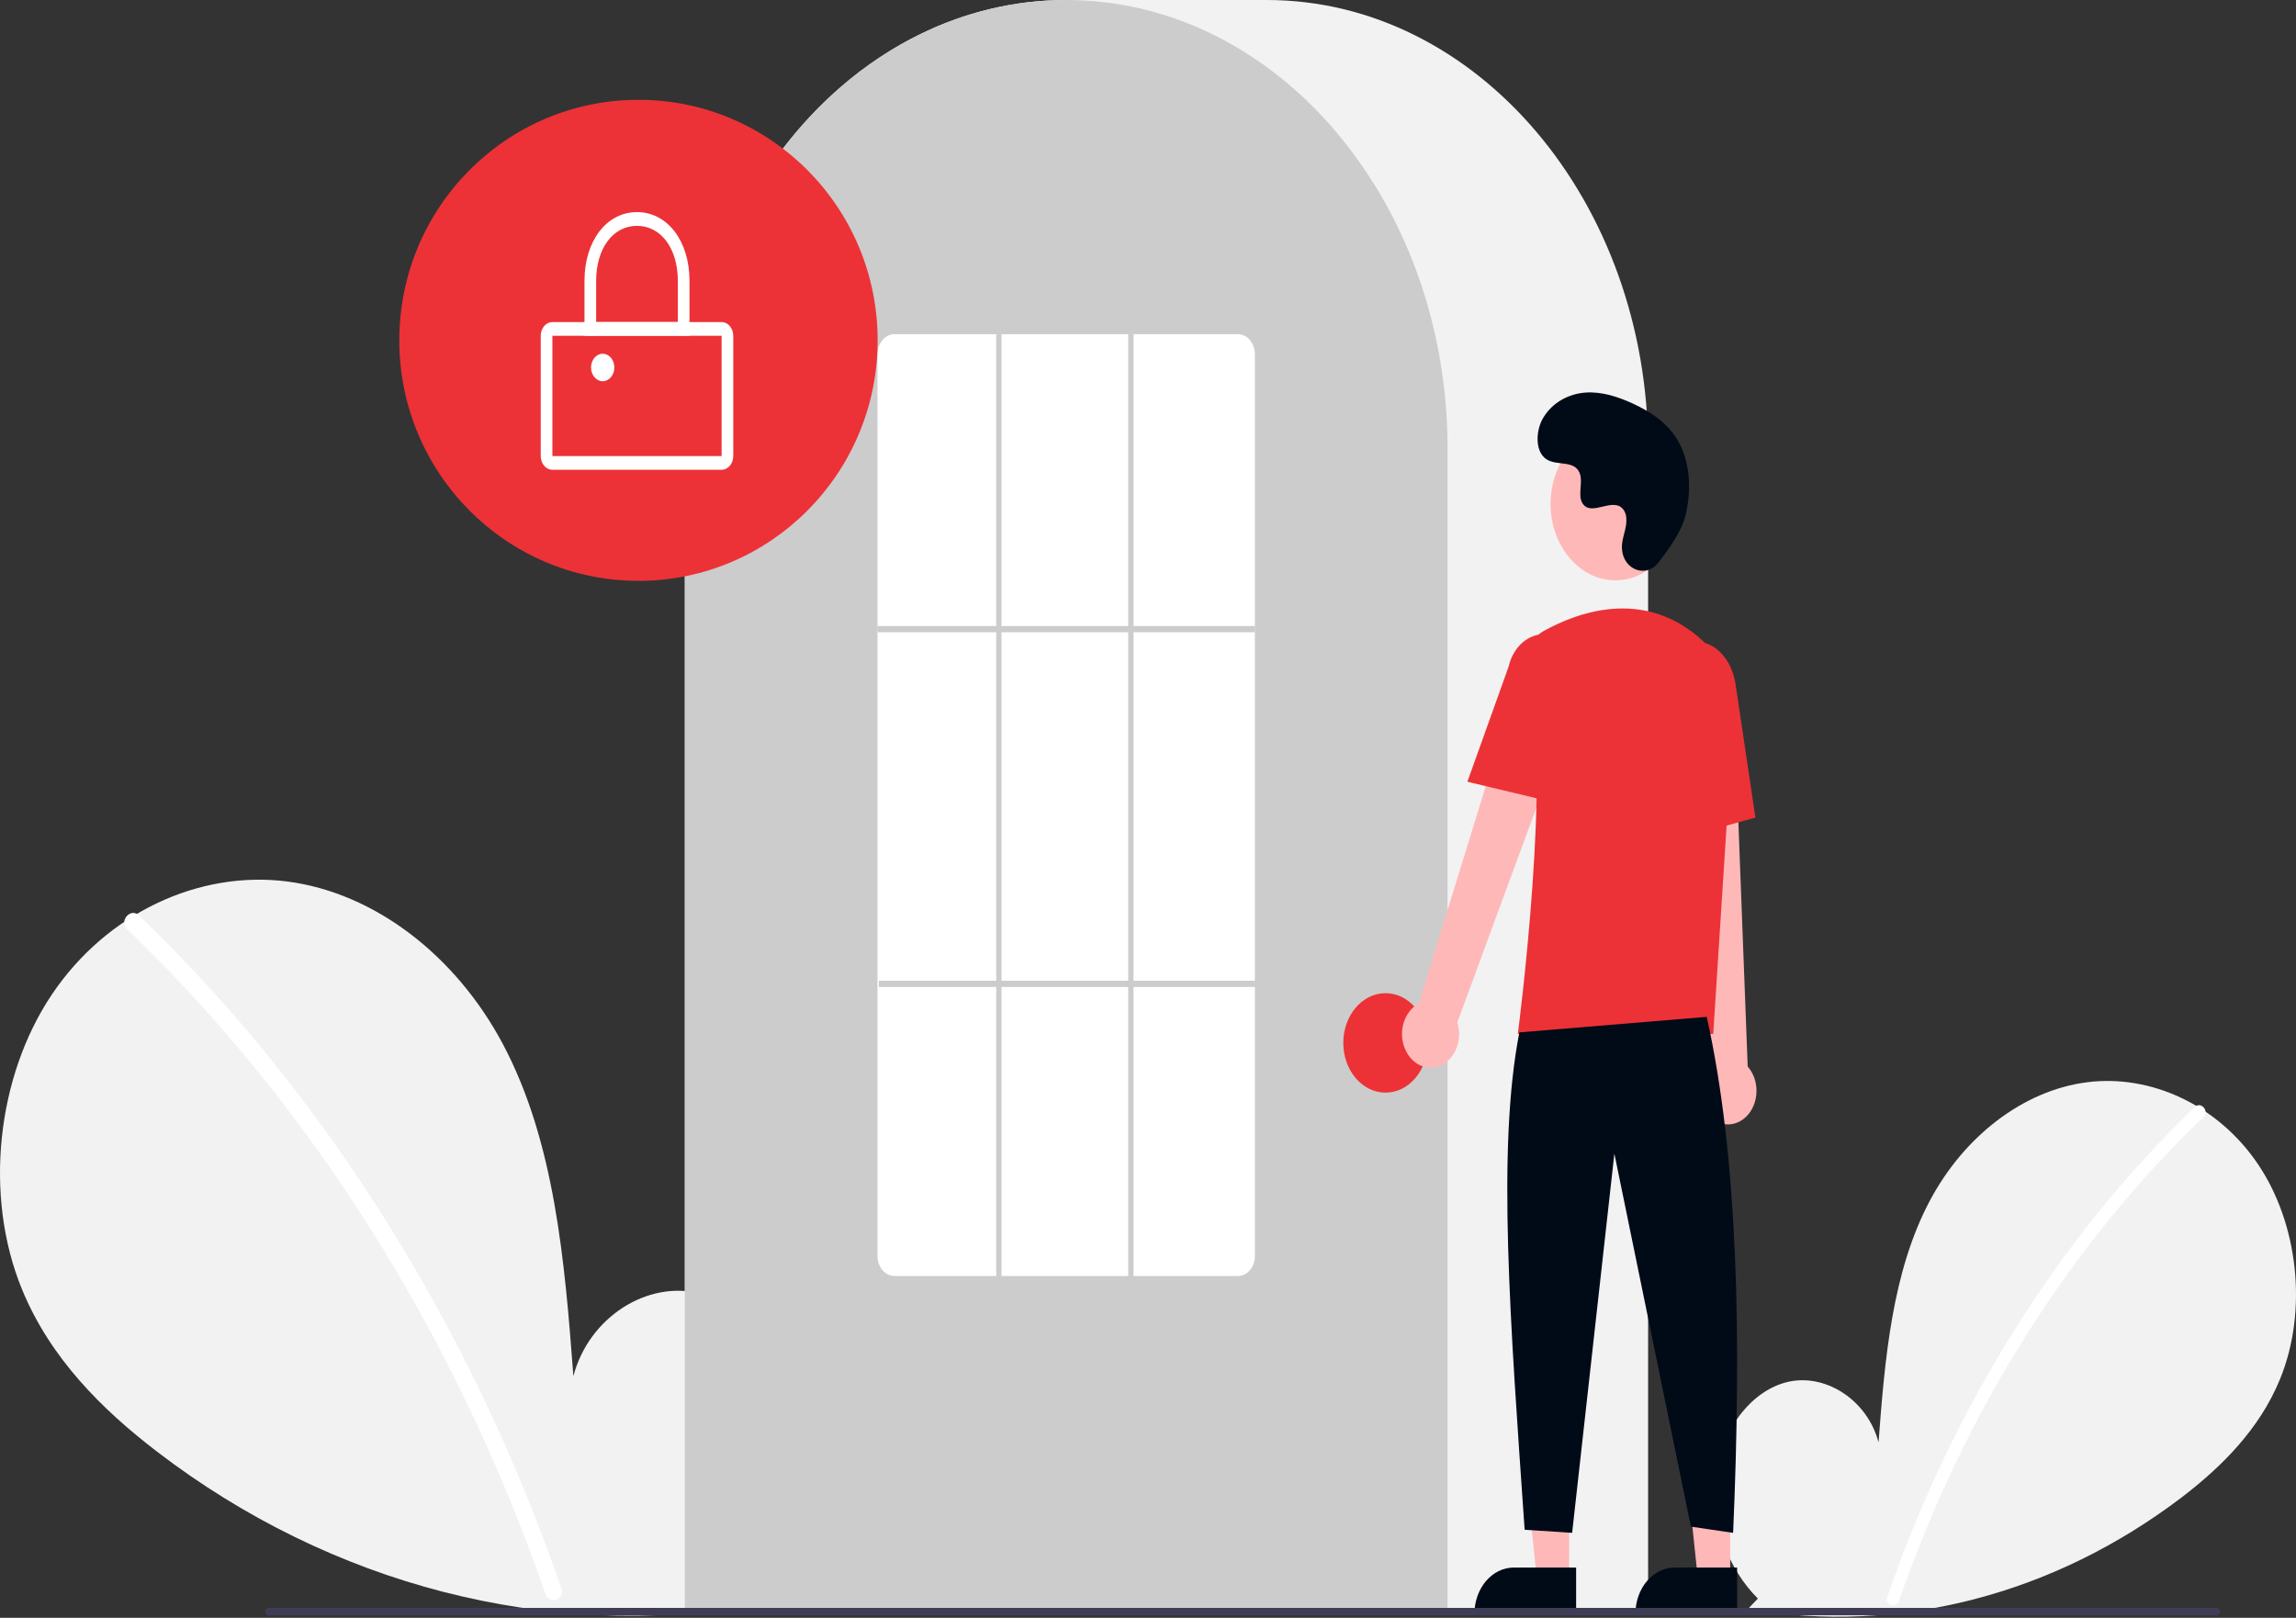 <svg width="552" height="389" viewBox="0 0 552 389" fill="none" xmlns="http://www.w3.org/2000/svg">
<rect x="0" y="0" width="552" height="389" fill="#333333" stroke="none"/>
<g clip-path="url(#clip0_142_2008)">
<path d="M422.624 384.377C415.557 377.342 411.265 366.229 412.39 355.411C413.516 344.592 420.489 334.647 429.533 332.349C438.577 330.052 448.887 336.411 451.634 346.819C453.146 326.753 454.888 305.846 463.945 288.758C472.145 273.285 486.347 262.214 501.74 260.233C517.132 258.253 533.339 265.733 542.939 280.045C552.538 294.358 554.889 315.164 548.165 331.596C543.212 343.7 534.087 352.709 524.527 360.037C493.632 383.52 456.579 393.069 420.184 386.928L422.624 384.377Z" fill="#F2F2F2"/>
<path d="M527.717 266.148C515.016 278.335 503.365 291.964 492.931 306.84C476.602 330.041 463.388 356.054 453.75 383.972C453.045 386.008 455.852 386.895 456.55 384.881C472.319 339.509 497.493 299.518 529.77 268.566C531.219 267.176 529.155 264.769 527.717 266.148Z" fill="white"/>
<path d="M177.698 382.465C187.404 372.803 193.3 357.54 191.754 342.68C190.208 327.821 180.631 314.161 168.209 311.006C155.786 307.85 141.626 316.585 137.852 330.88C135.776 303.32 133.383 274.604 120.944 251.133C109.682 229.881 90.174 214.675 69.032 211.954C47.891 209.234 25.631 219.509 12.446 239.166C-0.739 258.824 -3.968 287.402 5.267 309.971C12.07 326.596 24.603 338.969 37.735 349.035C79.629 381.149 131.6 394.543 181.05 385.97" fill="#F2F2F2"/>
<path d="M33.353 220.078C50.797 236.816 66.801 255.537 81.132 275.969C95.465 296.38 108.084 318.381 118.811 341.662C124.807 354.722 130.194 368.158 134.946 381.909C135.915 384.706 132.059 385.924 131.101 383.158C122.683 358.914 112.268 335.7 100.006 313.85C87.803 292.079 73.836 271.753 58.302 253.159C49.516 242.647 40.245 232.712 30.533 223.4C28.542 221.49 31.378 218.184 33.353 220.078L33.353 220.078Z" fill="white"/>
<path d="M396.235 387.922H164.648V108.005C164.648 48.451 205.777 0 256.331 0H304.552C355.106 0 396.235 48.451 396.235 108.005V387.922Z" fill="#F2F2F2"/>
<path d="M348.014 387.922H164.648V108.005C164.598 85.185 170.732 62.942 182.157 44.514C182.578 43.838 182.999 43.171 183.432 42.51C188.958 33.972 195.535 26.452 202.945 20.199C203.363 19.84 203.784 19.488 204.21 19.135C210.41 14.08 217.117 9.948 224.179 6.833C224.598 6.646 225.025 6.458 225.452 6.278C231.838 3.593 238.458 1.754 245.189 0.795C245.607 0.728 246.035 0.675 246.464 0.623C253.024 -0.204 259.64 -0.204 266.2 0.623C266.627 0.675 267.055 0.728 267.478 0.796C274.207 1.755 280.826 3.594 287.21 6.278C287.637 6.458 288.064 6.646 288.485 6.833C295.459 9.909 302.087 13.98 308.221 18.954C308.647 19.299 309.074 19.651 309.494 20.004C313.648 23.496 317.549 27.387 321.158 31.637C324.053 35.045 326.75 38.679 329.232 42.513C329.664 43.171 330.084 43.838 330.504 44.513C341.93 62.941 348.064 85.185 348.014 108.005V387.922Z" fill="#CCCCCC"/>
<path d="M333.103 262.725C338.71 262.725 343.255 257.371 343.255 250.766C343.255 244.162 338.71 238.807 333.103 238.807C327.497 238.807 322.952 244.162 322.952 250.766C322.952 257.371 327.497 262.725 333.103 262.725Z" fill="#EC3237"/>
<path d="M377.263 379.538H369.484L365.783 344.193L377.264 344.194L377.263 379.538Z" fill="#FFB8B8"/>
<path d="M363.928 376.919H378.929V388.046H354.482C354.482 386.585 354.727 385.138 355.201 383.788C355.676 382.438 356.372 381.212 357.249 380.178C358.126 379.145 359.167 378.326 360.313 377.766C361.459 377.207 362.687 376.919 363.928 376.919Z" fill="#000B17"/>
<path d="M415.966 379.538H408.188L404.487 344.193L415.968 344.194L415.966 379.538Z" fill="#FFB8B8"/>
<path d="M402.631 376.919H417.633V388.046H393.186C393.186 386.585 393.43 385.138 393.905 383.788C394.379 382.438 395.075 381.212 395.952 380.178C396.829 379.145 397.871 378.326 399.017 377.766C400.163 377.207 401.391 376.919 402.631 376.919Z" fill="#000B17"/>
<path d="M338.241 253.136C337.682 252.164 337.31 251.06 337.151 249.901C336.993 248.742 337.053 247.557 337.325 246.428C337.598 245.299 338.078 244.254 338.731 243.367C339.383 242.48 340.193 241.772 341.103 241.294L367.546 155.438L380.557 163.803L350.365 245.85C350.946 247.704 350.93 249.745 350.319 251.585C349.708 253.426 348.545 254.938 347.05 255.837C345.556 256.735 343.834 256.956 342.21 256.458C340.587 255.96 339.174 254.778 338.241 253.136Z" fill="#FFB8B8"/>
<path d="M411.993 269.268C411.128 268.684 410.383 267.884 409.81 266.924C409.236 265.965 408.848 264.868 408.673 263.713C408.498 262.557 408.54 261.37 408.797 260.236C409.053 259.102 409.518 258.047 410.157 257.147L401.966 166.326L416.773 167.123L420.177 256.458C421.39 257.824 422.134 259.667 422.27 261.636C422.406 263.606 421.924 265.566 420.915 267.146C419.906 268.725 418.441 269.813 416.796 270.204C415.152 270.595 413.443 270.262 411.993 269.268Z" fill="#FFB8B8"/>
<path d="M388.371 139.535C396.977 139.535 403.954 131.316 403.954 121.177C403.954 111.038 396.977 102.819 388.371 102.819C379.764 102.819 372.787 111.038 372.787 121.177C372.787 131.316 379.764 139.535 388.371 139.535Z" fill="#FFB8B8"/>
<path d="M411.893 248.613H364.912L364.968 248.182C365.053 247.538 373.342 183.574 367.228 162.648C366.615 160.592 366.669 158.341 367.38 156.328C368.091 154.316 369.408 152.684 371.079 151.748H371.079C379.817 146.9 396.59 140.931 410.747 155.417C412.83 157.584 414.457 160.292 415.499 163.327C416.541 166.362 416.969 169.641 416.749 172.904L411.893 248.613Z" fill="#EC3237"/>
<path d="M373.935 193.027L352.784 187.972L362.698 160.294C363.292 157.614 364.763 155.32 366.79 153.915C368.818 152.511 371.235 152.112 373.512 152.804C375.789 153.497 377.74 155.225 378.937 157.609C380.134 159.994 380.479 162.841 379.896 165.525L373.935 193.027Z" fill="#EC3237"/>
<path d="M401.025 202.413L399.754 168.075C398.789 161.62 401.926 155.517 406.75 154.52C411.576 153.526 416.288 158.003 417.256 164.506L422.036 196.592L401.025 202.413Z" fill="#EC3237"/>
<path d="M410.33 244.502C417.89 278.418 418.715 321.54 416.675 368.577L406.523 367.082L388.123 277.389L377.972 368.577L366.551 367.83C363.139 318.476 359.817 276.107 365.282 248.239L410.33 244.502Z" fill="#000B17"/>
<path d="M398.639 135.365C395.731 139.013 390.332 137.054 389.954 132.071C389.924 131.684 389.926 131.294 389.96 130.908C390.156 128.7 391.238 126.696 390.979 124.365C390.92 123.785 390.737 123.232 390.446 122.759C388.129 119.104 382.691 124.393 380.505 121.085C379.164 119.056 380.74 115.863 379.711 113.595C378.353 110.603 374.332 112.079 371.809 110.44C369.003 108.617 369.171 103.545 371.018 100.46C373.271 96.698 377.221 94.69 381.121 94.401C385.022 94.111 388.896 95.353 392.537 97.025C396.675 98.925 400.778 101.55 403.324 105.836C406.42 111.048 406.718 118.055 405.17 124.149C404.228 127.857 401.013 132.386 398.639 135.365Z" fill="#000B17"/>
<path d="M532.954 388.403H64.519C64.319 388.402 64.127 388.308 63.986 388.141C63.845 387.975 63.766 387.749 63.766 387.513C63.766 387.277 63.845 387.051 63.986 386.885C64.127 386.718 64.319 386.624 64.519 386.623H532.954C533.154 386.624 533.346 386.718 533.487 386.885C533.628 387.051 533.707 387.277 533.707 387.513C533.707 387.749 533.628 387.975 533.487 388.141C533.346 388.308 533.154 388.402 532.954 388.403Z" fill="#3F3D56"/>
<path d="M297.572 306.825H215.09C214.003 306.832 212.959 306.331 212.186 305.432C211.413 304.533 210.974 303.309 210.966 302.03V85.145C210.974 83.865 211.413 82.642 212.186 81.743C212.959 80.844 214.003 80.343 215.09 80.35H297.572C298.659 80.343 299.703 80.844 300.476 81.743C301.249 82.642 301.688 83.865 301.697 85.145V302.03C301.688 303.309 301.249 304.533 300.476 305.432C299.703 306.331 298.659 306.832 297.572 306.825Z" fill="white"/>
<path d="M301.697 150.527H210.966V152.022H301.697V150.527Z" fill="#CCCCCC"/>
<path d="M302.014 235.818H211.283V237.313H302.014V235.818Z" fill="#CCCCCC"/>
<path d="M240.786 80.35H239.517V307.572H240.786V80.35Z" fill="#CCCCCC"/>
<path d="M272.51 80.35H271.241V307.572H272.51V80.35Z" fill="#CCCCCC"/>
<path d="M153.5 139.667C185.256 139.667 211 113.774 211 81.833C211 49.893 185.256 24 153.5 24C121.744 24 96 49.893 96 81.833C96 113.774 121.744 139.667 153.5 139.667Z" fill="#EC3237"/>
<path d="M173.483 112.964H132.805C132.062 112.963 131.348 112.615 130.822 111.995C130.297 111.376 130.001 110.536 130 109.659V80.743C130.001 79.867 130.297 79.026 130.823 78.407C131.348 77.787 132.062 77.439 132.805 77.438H173.483C174.226 77.439 174.939 77.787 175.465 78.407C175.991 79.026 176.287 79.867 176.288 80.743V109.659C176.287 110.536 175.991 111.376 175.465 111.995C174.939 112.615 174.226 112.963 173.483 112.964ZM132.805 80.743V109.659H173.485L173.483 80.743L132.805 80.743Z" fill="white"/>
<path d="M165.768 80.743H140.52V67.524C140.52 57.949 145.829 51 153.144 51C160.459 51 165.768 57.949 165.768 67.524L165.768 80.743ZM143.325 77.438H162.963V67.524C162.963 59.741 158.925 54.305 153.144 54.305C147.363 54.305 143.325 59.741 143.325 67.524L143.325 77.438Z" fill="white"/>
<path d="M144.9 91.666C146.45 91.666 147.705 90.186 147.705 88.361C147.705 86.536 146.45 85.056 144.9 85.056C143.351 85.056 142.095 86.536 142.095 88.361C142.095 90.186 143.351 91.666 144.9 91.666Z" fill="white"/>
</g>
<defs>
<clipPath id="clip0_142_2008">
<rect width="552" height="388.773" fill="white"/>
</clipPath>
</defs>
</svg>
